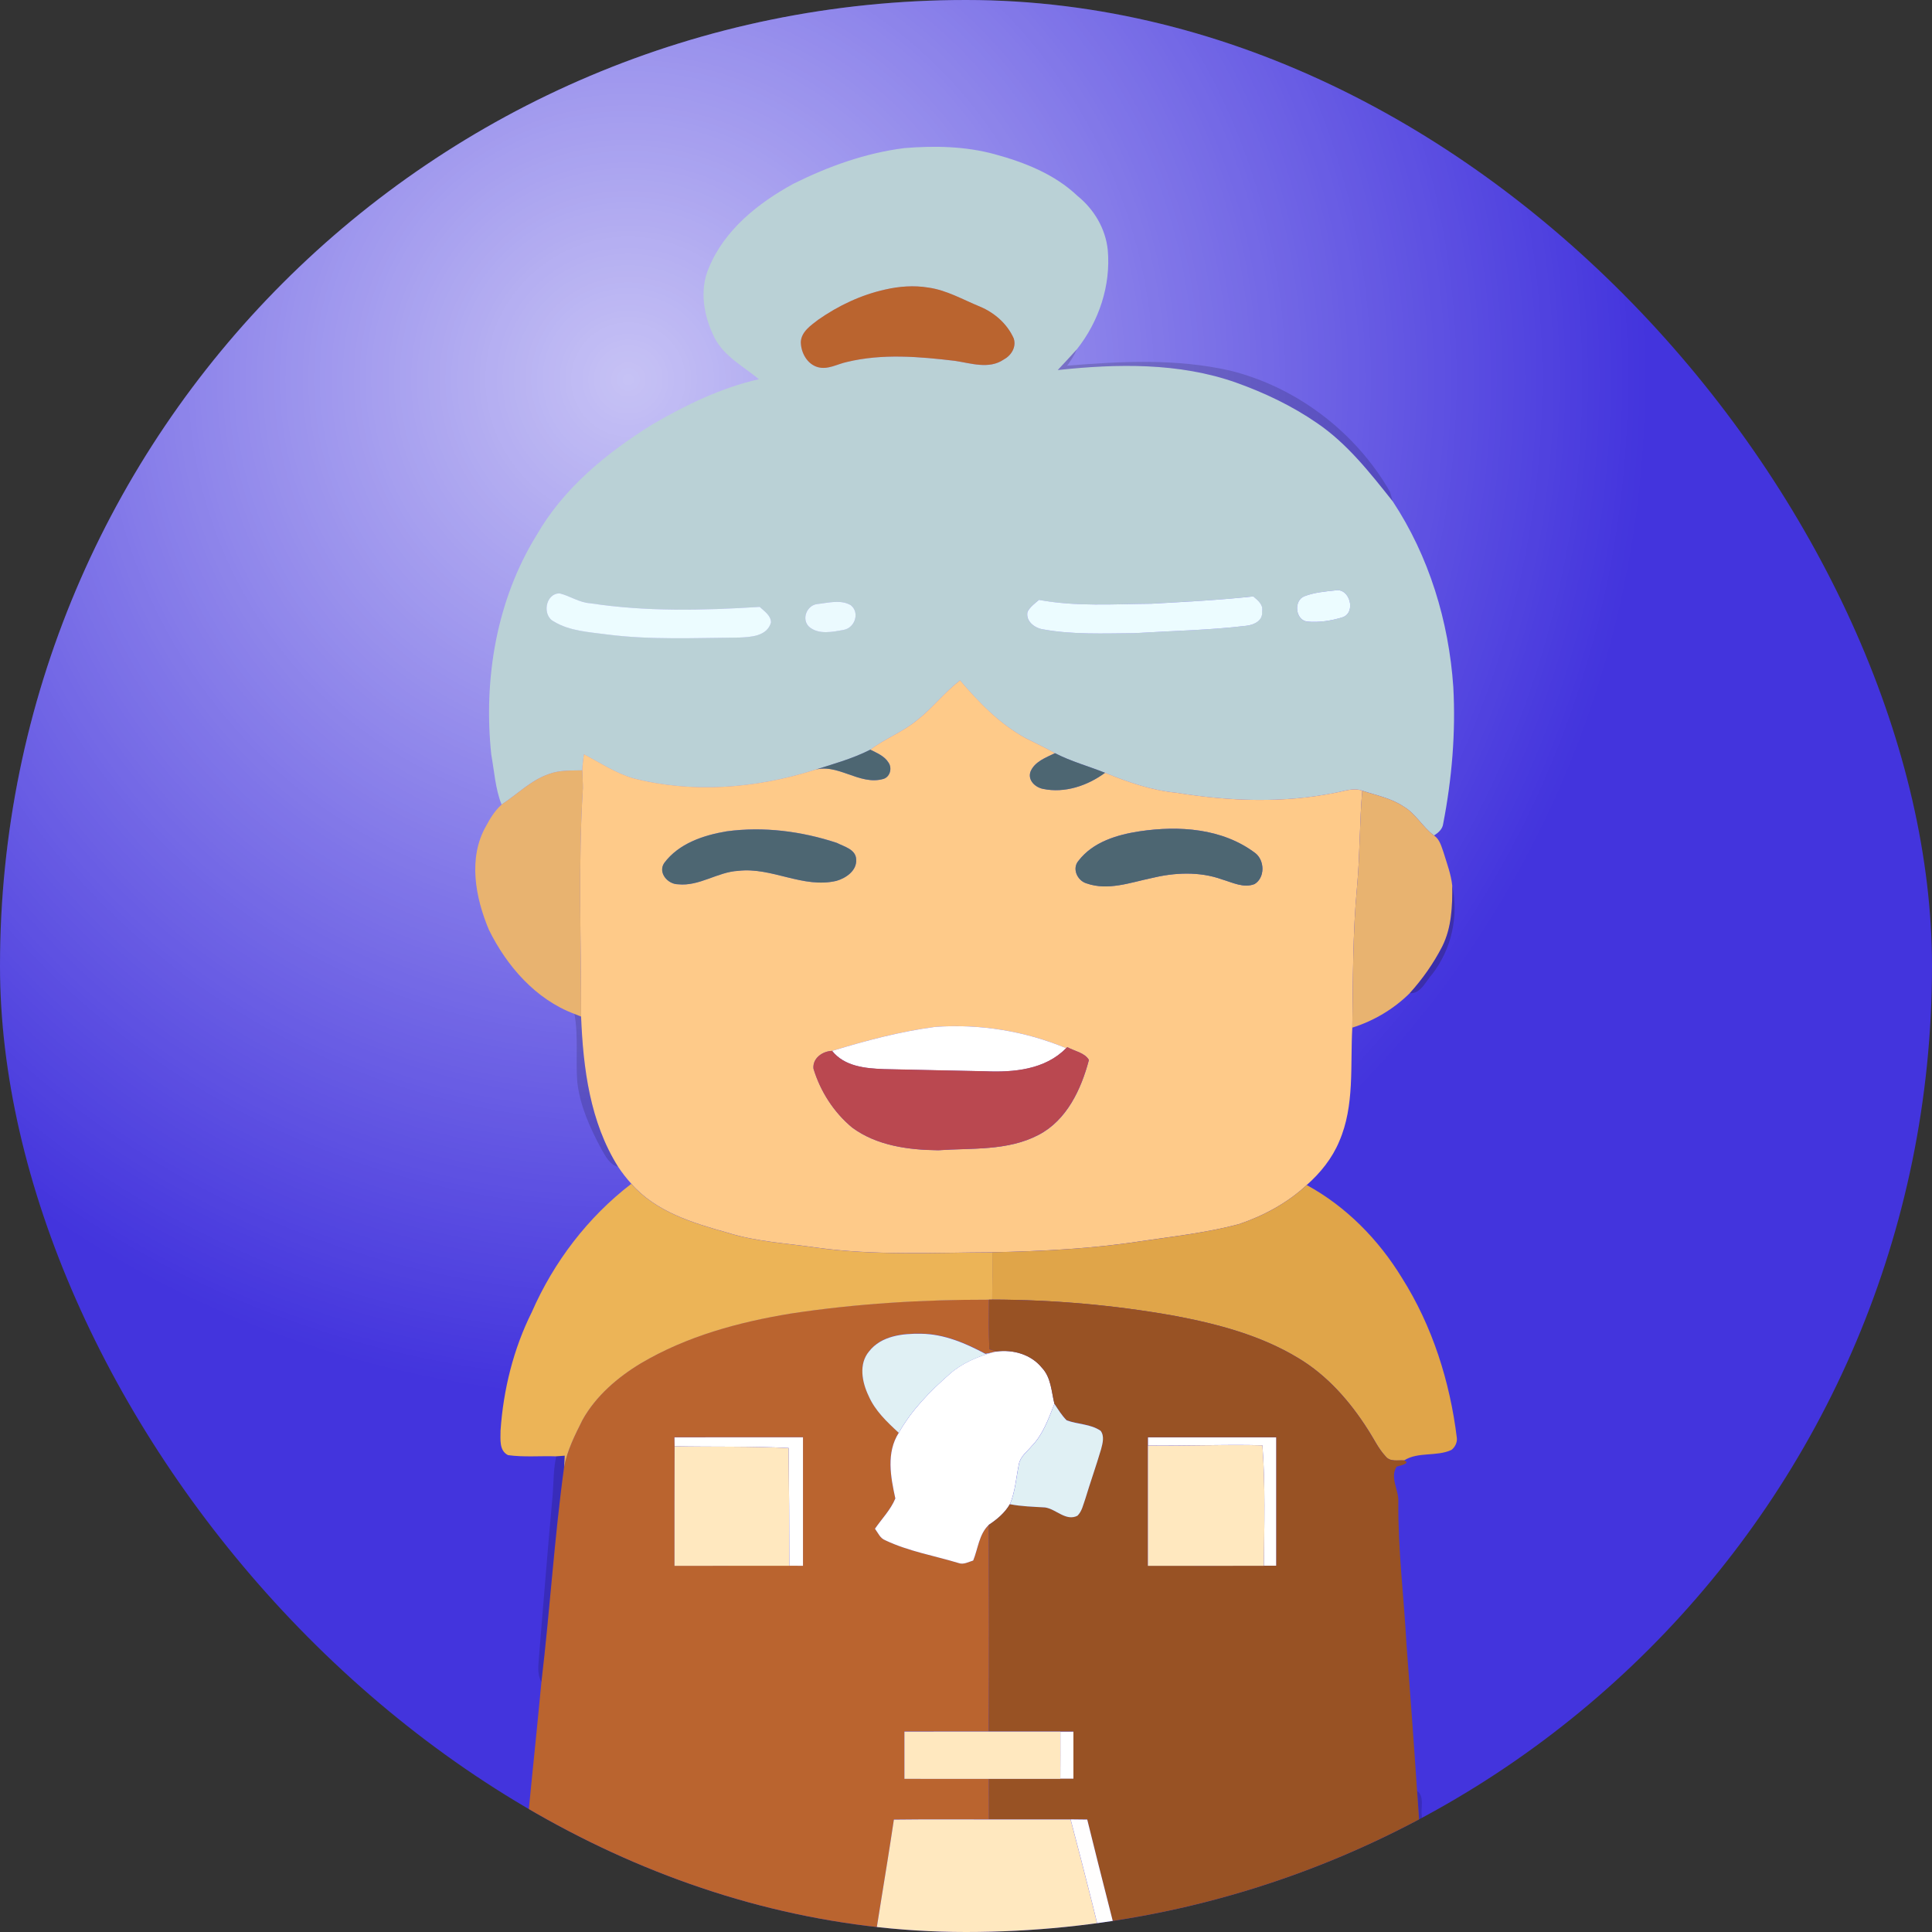 <svg width="40" height="40" viewBox="0 0 40 40" fill="none" xmlns="http://www.w3.org/2000/svg">
<rect x="0" y="0" width="40" height="40" fill="#333333" stroke="none"/>
<g clip-path="url(#clip0_1323_9042)">
<rect width="40" height="40" rx="20" fill="#4334DD"/>
<rect width="40" height="40" rx="20" fill="url(#paint0_radial_1323_9042)" fill-opacity="0.7"/>
<path d="M16.43 3.803C17.151 3.444 17.924 3.166 18.727 3.066C19.349 3.015 19.984 3.027 20.591 3.192C21.212 3.361 21.834 3.605 22.308 4.056C22.651 4.333 22.89 4.734 22.935 5.176C23.001 5.911 22.751 6.659 22.294 7.233C22.164 7.378 22.031 7.52 21.899 7.661C23.128 7.529 24.41 7.504 25.592 7.921C26.18 8.131 26.75 8.402 27.265 8.757C27.893 9.183 28.365 9.789 28.833 10.377C29.586 11.515 29.996 12.863 30.089 14.221C30.141 15.171 30.06 16.125 29.879 17.058C29.865 17.168 29.777 17.242 29.69 17.298C29.452 17.124 29.314 16.846 29.058 16.697C28.801 16.523 28.493 16.466 28.204 16.37C28.022 16.302 27.833 16.38 27.653 16.412C26.567 16.633 25.444 16.588 24.355 16.413C23.841 16.363 23.353 16.194 22.877 15.999C22.533 15.862 22.172 15.764 21.841 15.593C21.643 15.48 21.436 15.385 21.233 15.281C20.698 14.989 20.268 14.546 19.876 14.086C19.555 14.331 19.308 14.658 18.99 14.907C18.694 15.155 18.325 15.288 18.02 15.521C17.642 15.713 17.228 15.824 16.825 15.953C15.628 16.324 14.333 16.428 13.111 16.113C12.744 16.006 12.424 15.791 12.088 15.615C12.075 15.726 12.058 15.837 12.053 15.949C11.822 15.955 11.584 15.942 11.365 16.025C10.99 16.153 10.71 16.445 10.384 16.657C10.254 16.327 10.234 15.967 10.171 15.621C10.007 14.063 10.277 12.429 11.107 11.084C11.667 10.106 12.561 9.375 13.506 8.788C14.197 8.385 14.928 8.029 15.712 7.851C15.393 7.586 14.998 7.383 14.798 7.001C14.574 6.56 14.472 6.015 14.675 5.548C14.998 4.758 15.7 4.201 16.43 3.803ZM18.328 5.994C17.828 6.105 17.357 6.328 16.939 6.62C16.785 6.739 16.591 6.866 16.578 7.08C16.58 7.3 16.708 7.541 16.932 7.603C17.14 7.66 17.336 7.537 17.534 7.495C18.267 7.317 19.032 7.384 19.772 7.472C20.099 7.521 20.475 7.65 20.775 7.447C20.933 7.363 21.046 7.189 20.986 7.007C20.852 6.706 20.589 6.475 20.287 6.349C19.934 6.205 19.596 6.006 19.212 5.954C18.918 5.906 18.617 5.929 18.328 5.994ZM27.642 12.224C27.427 12.247 27.206 12.266 27.004 12.347C26.782 12.434 26.817 12.824 27.053 12.869C27.303 12.893 27.56 12.854 27.798 12.779C28.085 12.679 27.943 12.163 27.642 12.224ZM11.468 12.868C11.796 13.067 12.196 13.084 12.567 13.135C13.472 13.252 14.387 13.206 15.297 13.199C15.544 13.19 15.881 13.174 15.963 12.886C15.961 12.739 15.823 12.655 15.729 12.565C14.562 12.638 13.38 12.667 12.221 12.489C11.992 12.476 11.801 12.338 11.585 12.284C11.29 12.287 11.218 12.742 11.468 12.868ZM23.831 12.499C23.057 12.507 22.275 12.562 21.509 12.42C21.424 12.495 21.325 12.562 21.272 12.667C21.229 12.861 21.42 13.003 21.592 13.03C22.215 13.143 22.852 13.113 23.483 13.109C24.256 13.061 25.032 13.048 25.802 12.956C25.955 12.939 26.148 12.851 26.128 12.667C26.161 12.522 26.045 12.429 25.945 12.348C25.243 12.425 24.537 12.46 23.831 12.499ZM16.921 12.506C16.704 12.529 16.587 12.817 16.749 12.976C16.946 13.146 17.239 13.082 17.473 13.039C17.702 12.995 17.805 12.68 17.613 12.529C17.403 12.406 17.147 12.481 16.921 12.506Z" fill="#BAD1D6"/>
<path d="M18.329 5.994C18.618 5.928 18.92 5.905 19.214 5.953C19.598 6.005 19.936 6.204 20.289 6.348C20.591 6.474 20.854 6.705 20.988 7.006C21.047 7.188 20.935 7.362 20.777 7.446C20.477 7.649 20.101 7.52 19.774 7.471C19.034 7.383 18.269 7.317 17.536 7.494C17.337 7.536 17.142 7.659 16.934 7.602C16.71 7.54 16.581 7.299 16.58 7.079C16.593 6.865 16.787 6.738 16.941 6.619C17.358 6.327 17.83 6.104 18.329 5.994Z" fill="#BA642F"/>
<path d="M16.384 27.191C17.737 26.986 19.107 26.904 20.476 26.906C20.472 27.249 20.471 27.591 20.483 27.933C20.52 27.945 20.593 27.969 20.629 27.98L20.55 27.998C20.514 28.006 20.44 28.02 20.404 28.027C19.993 27.807 19.551 27.617 19.077 27.611C18.694 27.603 18.247 27.651 17.995 27.976C17.776 28.236 17.847 28.61 17.982 28.892C18.116 29.202 18.365 29.438 18.609 29.662C18.345 30.076 18.439 30.575 18.537 31.024C18.441 31.257 18.257 31.444 18.115 31.651C18.179 31.735 18.222 31.85 18.329 31.889C18.81 32.118 19.34 32.207 19.846 32.36C19.95 32.399 20.052 32.337 20.149 32.308C20.25 32.062 20.27 31.76 20.472 31.57C20.477 32.996 20.478 34.421 20.471 35.847C19.889 35.847 19.307 35.846 18.725 35.847C18.724 36.173 18.724 36.5 18.725 36.826C19.308 36.827 19.891 36.826 20.474 36.827C20.476 37.106 20.476 37.386 20.476 37.666C19.82 37.669 19.164 37.662 18.508 37.671C18.336 38.824 18.131 39.973 17.965 41.128C15.564 40.807 13.24 40.051 11.038 39.054C10.9 39 10.801 38.877 10.832 38.724C10.942 37.422 11.088 36.123 11.21 34.822C11.386 33.341 11.476 31.848 11.68 30.371C11.743 30.023 11.905 29.706 12.062 29.392C12.34 28.896 12.786 28.514 13.268 28.223C14.218 27.661 15.301 27.367 16.384 27.191ZM13.964 29.757C13.965 29.803 13.966 29.895 13.966 29.942C13.963 30.766 13.966 31.591 13.965 32.417C14.757 32.417 15.549 32.417 16.341 32.416C16.435 32.416 16.53 32.416 16.625 32.417C16.625 31.53 16.625 30.644 16.625 29.757C15.738 29.757 14.851 29.756 13.964 29.757Z" fill="#BA642F"/>
<path opacity="0.16" d="M21.9 7.662C22.033 7.521 22.166 7.379 22.295 7.234C22.243 7.355 22.17 7.465 22.094 7.571C23.215 7.479 24.361 7.421 25.468 7.673C26.851 8.016 28.071 8.949 28.779 10.183C28.793 10.232 28.82 10.329 28.834 10.378C28.367 9.79 27.894 9.184 27.267 8.758C26.752 8.403 26.181 8.132 25.593 7.922C24.411 7.505 23.13 7.53 21.9 7.662Z" fill="black"/>
<path d="M27.642 12.224C27.943 12.162 28.085 12.678 27.799 12.779C27.56 12.854 27.304 12.893 27.053 12.868C26.817 12.824 26.782 12.434 27.004 12.346C27.206 12.266 27.428 12.247 27.642 12.224Z" fill="#ECFCFF"/>
<path d="M11.468 12.868C11.218 12.743 11.291 12.287 11.586 12.285C11.801 12.338 11.992 12.476 12.221 12.49C13.38 12.667 14.562 12.639 15.729 12.565C15.823 12.655 15.961 12.74 15.963 12.887C15.881 13.175 15.544 13.19 15.298 13.2C14.388 13.207 13.473 13.252 12.568 13.136C12.197 13.085 11.796 13.068 11.468 12.868Z" fill="#ECFCFF"/>
<path d="M23.834 12.5C24.539 12.46 25.245 12.425 25.947 12.348C26.047 12.43 26.163 12.522 26.13 12.668C26.15 12.852 25.957 12.939 25.804 12.956C25.034 13.048 24.258 13.061 23.485 13.109C22.854 13.113 22.217 13.143 21.594 13.03C21.422 13.004 21.231 12.861 21.274 12.667C21.327 12.563 21.425 12.495 21.511 12.42C22.277 12.562 23.059 12.507 23.834 12.5Z" fill="#ECFCFF"/>
<path d="M16.922 12.506C17.148 12.482 17.403 12.407 17.613 12.529C17.806 12.68 17.702 12.995 17.473 13.04C17.24 13.083 16.947 13.147 16.75 12.976C16.587 12.818 16.705 12.529 16.922 12.506Z" fill="#EBFAFE"/>
<path d="M18.991 14.907C19.309 14.658 19.555 14.331 19.877 14.086C20.269 14.545 20.699 14.988 21.233 15.281C21.436 15.384 21.644 15.48 21.842 15.593C21.654 15.685 21.419 15.767 21.335 15.977C21.275 16.154 21.431 16.299 21.592 16.332C22.044 16.427 22.514 16.268 22.878 15.999C23.354 16.194 23.841 16.362 24.356 16.413C25.445 16.588 26.568 16.633 27.654 16.411C27.834 16.38 28.023 16.302 28.204 16.37C28.146 17.029 28.157 17.69 28.097 18.348C28.005 19.321 28.012 20.299 27.998 21.275C27.953 22.062 28.05 22.889 27.727 23.632C27.581 23.982 27.337 24.285 27.054 24.535C26.655 24.905 26.166 25.17 25.652 25.344C24.989 25.522 24.303 25.596 23.626 25.697C22.606 25.854 21.576 25.905 20.545 25.927C19.332 25.932 18.113 25.997 16.907 25.83C16.289 25.739 15.659 25.709 15.06 25.52C14.343 25.32 13.579 25.088 13.071 24.508C12.971 24.398 12.88 24.281 12.799 24.159C12.215 23.231 12.074 22.12 12.031 21.047C12.033 19.471 11.968 17.892 12.068 16.318C12.068 16.194 12.058 16.072 12.054 15.949C12.059 15.837 12.075 15.725 12.089 15.615C12.425 15.791 12.745 16.006 13.112 16.113C14.334 16.427 15.629 16.324 16.826 15.952C17.326 15.768 17.791 16.279 18.3 16.124C18.432 16.076 18.473 15.9 18.397 15.789C18.313 15.652 18.158 15.59 18.02 15.521C18.326 15.288 18.695 15.154 18.991 14.907ZM15.046 17.211C14.565 17.291 14.052 17.462 13.751 17.869C13.619 18.07 13.827 18.307 14.038 18.308C14.479 18.355 14.855 18.051 15.288 18.029C15.979 17.948 16.627 18.401 17.319 18.236C17.516 18.18 17.743 18.024 17.726 17.794C17.721 17.584 17.478 17.529 17.325 17.45C16.595 17.209 15.811 17.108 15.046 17.211ZM23.594 17.211C23.13 17.281 22.631 17.43 22.333 17.816C22.187 17.978 22.303 18.233 22.496 18.289C22.941 18.445 23.402 18.271 23.84 18.18C24.318 18.063 24.833 18.038 25.302 18.207C25.517 18.27 25.748 18.392 25.974 18.303C26.194 18.17 26.184 17.815 25.991 17.664C25.311 17.148 24.41 17.09 23.594 17.211ZM17.228 21.758C17.031 21.764 16.82 21.91 16.843 22.127C16.985 22.596 17.264 23.03 17.643 23.345C18.152 23.721 18.811 23.809 19.427 23.815C20.123 23.766 20.864 23.833 21.503 23.497C22.087 23.194 22.386 22.55 22.545 21.946C22.46 21.796 22.245 21.763 22.099 21.681L22.073 21.702C21.223 21.344 20.28 21.195 19.36 21.261C18.635 21.355 17.926 21.545 17.228 21.758Z" fill="#FECA89"/>
<path d="M16.824 15.953C17.227 15.825 17.641 15.713 18.019 15.521C18.156 15.591 18.312 15.652 18.396 15.79C18.472 15.9 18.431 16.077 18.298 16.124C17.79 16.28 17.325 15.769 16.824 15.953Z" fill="#4D6672"/>
<path d="M21.335 15.978C21.42 15.768 21.655 15.685 21.843 15.594C22.173 15.764 22.535 15.863 22.879 16C22.515 16.268 22.044 16.427 21.593 16.333C21.432 16.3 21.275 16.154 21.335 15.978Z" fill="#4D6672"/>
<path d="M15.046 17.212C15.811 17.109 16.594 17.21 17.325 17.451C17.478 17.53 17.721 17.585 17.726 17.795C17.743 18.025 17.515 18.18 17.319 18.237C16.627 18.401 15.979 17.949 15.287 18.03C14.855 18.052 14.478 18.355 14.038 18.308C13.826 18.308 13.618 18.07 13.75 17.87C14.051 17.463 14.565 17.292 15.046 17.212Z" fill="#4D6672"/>
<path d="M23.594 17.212C24.41 17.09 25.311 17.149 25.991 17.664C26.184 17.816 26.194 18.171 25.974 18.304C25.748 18.392 25.517 18.271 25.302 18.208C24.833 18.039 24.318 18.064 23.84 18.18C23.402 18.272 22.941 18.446 22.496 18.29C22.303 18.233 22.188 17.979 22.333 17.817C22.631 17.431 23.131 17.282 23.594 17.212Z" fill="#4D6672"/>
<path d="M11.366 16.025C11.585 15.942 11.823 15.955 12.054 15.949C12.058 16.072 12.068 16.195 12.068 16.319C11.968 17.892 12.033 19.472 12.031 21.047C11.996 21.033 11.927 21.006 11.893 20.992C11.091 20.692 10.491 20.001 10.121 19.248C9.842 18.582 9.686 17.765 10.062 17.104C10.149 16.942 10.247 16.781 10.385 16.658C10.71 16.445 10.991 16.154 11.366 16.025Z" fill="#E8B370"/>
<path d="M28.204 16.371C28.494 16.467 28.802 16.524 29.059 16.697C29.315 16.847 29.453 17.125 29.691 17.299C29.81 17.379 29.843 17.527 29.889 17.654C29.957 17.878 30.042 18.1 30.067 18.335C30.072 18.762 30.055 19.207 29.859 19.597C29.679 19.947 29.45 20.273 29.185 20.565C28.855 20.892 28.441 21.137 27.998 21.276C28.012 20.3 28.005 19.322 28.097 18.349C28.157 17.691 28.146 17.03 28.204 16.371Z" fill="#E8B370"/>
<path opacity="0.24" d="M30.067 18.334C30.202 18.972 30.053 19.656 29.65 20.171C29.515 20.318 29.421 20.576 29.186 20.564C29.45 20.272 29.679 19.947 29.86 19.597C30.056 19.207 30.072 18.762 30.067 18.334Z" fill="#19130C"/>
<path opacity="0.15" d="M11.893 20.992C11.927 21.006 11.996 21.034 12.03 21.047C12.074 22.121 12.215 23.232 12.798 24.16C12.618 24.109 12.532 23.933 12.448 23.784C12.217 23.355 12.01 22.898 11.953 22.41C11.915 21.938 11.979 21.46 11.893 20.992Z" fill="black"/>
<path opacity="0.15" d="M29.339 37.076C29.499 37.195 29.411 37.427 29.437 37.598C29.475 38.205 29.52 38.813 29.569 39.42C29.556 39.593 29.607 39.806 29.478 39.945C29.178 40.073 28.843 40.072 28.527 40.141C28.239 40.181 27.946 40.297 27.654 40.221C28.227 40.013 28.797 39.796 29.361 39.562C29.449 39.535 29.537 39.453 29.51 39.352C29.441 38.594 29.391 37.835 29.339 37.076Z" fill="black"/>
<path d="M17.229 21.758C17.926 21.545 18.636 21.356 19.36 21.261C20.28 21.195 21.223 21.345 22.074 21.702C21.641 22.146 20.988 22.206 20.403 22.18C19.704 22.165 19.004 22.153 18.305 22.136C17.922 22.122 17.487 22.082 17.229 21.758Z" fill="white"/>
<path d="M20.55 27.999L20.629 27.981C20.974 27.936 21.347 28.04 21.571 28.317C21.763 28.519 21.768 28.809 21.831 29.064C21.708 29.371 21.596 29.697 21.36 29.939C21.262 30.057 21.122 30.156 21.094 30.317C21.037 30.592 21.02 30.879 20.91 31.141C20.805 31.323 20.644 31.457 20.472 31.571C20.27 31.761 20.25 32.062 20.149 32.309C20.052 32.337 19.95 32.4 19.846 32.361C19.34 32.208 18.81 32.118 18.329 31.89C18.222 31.85 18.179 31.736 18.115 31.651C18.257 31.444 18.441 31.258 18.537 31.024C18.439 30.576 18.345 30.076 18.609 29.663C18.875 29.192 19.257 28.802 19.661 28.448C19.913 28.224 20.229 28.091 20.55 27.999Z" fill="white"/>
<path d="M13.965 29.759C14.852 29.757 15.739 29.758 16.625 29.758C16.625 30.645 16.625 31.531 16.625 32.418C16.53 32.417 16.436 32.417 16.342 32.417C16.341 31.605 16.338 30.792 16.328 29.979C15.542 29.939 14.754 29.959 13.967 29.943C13.967 29.897 13.966 29.804 13.965 29.759Z" fill="white"/>
<path d="M23.766 29.758C24.652 29.758 25.539 29.758 26.426 29.758C26.426 30.645 26.426 31.532 26.426 32.418C26.339 32.417 26.253 32.416 26.168 32.417C26.175 31.585 26.2 30.752 26.137 29.923C25.347 29.903 24.556 29.936 23.766 29.927C23.766 29.885 23.766 29.8 23.766 29.758Z" fill="white"/>
<path d="M21.954 35.85C22.043 35.85 22.134 35.85 22.225 35.85C22.225 36.176 22.225 36.503 22.225 36.83C22.134 36.829 22.043 36.829 21.953 36.83C21.955 36.503 21.955 36.176 21.954 35.85Z" fill="white"/>
<path d="M22.072 21.701L22.097 21.68C22.243 21.762 22.458 21.794 22.544 21.945C22.385 22.549 22.085 23.192 21.501 23.496C20.862 23.832 20.122 23.765 19.426 23.814C18.809 23.808 18.151 23.72 17.642 23.344C17.262 23.029 16.984 22.595 16.842 22.126C16.819 21.909 17.029 21.763 17.227 21.757C17.485 22.081 17.92 22.12 18.303 22.134C19.003 22.151 19.702 22.163 20.401 22.179C20.986 22.204 21.639 22.145 22.072 21.701Z" fill="#BA4850"/>
<path d="M13.07 24.51C13.579 25.089 14.342 25.322 15.06 25.522C15.658 25.71 16.289 25.741 16.906 25.832C18.112 25.999 19.332 25.933 20.545 25.929C20.546 26.256 20.545 26.582 20.543 26.909L20.476 26.909C19.107 26.907 17.737 26.989 16.384 27.194C15.301 27.37 14.218 27.664 13.268 28.226C12.786 28.517 12.34 28.899 12.062 29.395C11.905 29.709 11.743 30.026 11.679 30.374C11.682 30.315 11.689 30.198 11.692 30.139C11.649 30.143 11.561 30.149 11.518 30.152C11.185 30.14 10.848 30.173 10.519 30.127C10.329 30.035 10.364 29.793 10.363 29.62C10.421 28.771 10.63 27.927 11.011 27.164C11.465 26.127 12.171 25.2 13.07 24.51Z" fill="#ECB457"/>
<path d="M25.652 25.344C26.166 25.171 26.655 24.905 27.054 24.535C27.871 24.98 28.542 25.665 29.025 26.456C29.657 27.455 30.02 28.606 30.163 29.775C30.172 29.866 30.122 29.967 30.049 30.02C29.742 30.162 29.356 30.052 29.07 30.237C28.941 30.228 28.782 30.271 28.689 30.155C28.538 29.994 28.446 29.79 28.326 29.607C27.954 29.019 27.481 28.477 26.878 28.117C26.1 27.646 25.208 27.411 24.322 27.244C23.076 27.021 21.809 26.91 20.543 26.907C20.545 26.581 20.547 26.254 20.545 25.927C21.576 25.906 22.606 25.855 23.626 25.698C24.303 25.597 24.989 25.523 25.652 25.344Z" fill="#E0A549"/>
<path d="M20.475 26.907L20.542 26.906C21.808 26.909 23.075 27.02 24.321 27.243C25.207 27.41 26.099 27.645 26.877 28.116C27.48 28.476 27.953 29.017 28.325 29.605C28.445 29.789 28.537 29.992 28.689 30.154C28.781 30.27 28.941 30.227 29.069 30.235C29.227 30.297 28.971 30.349 28.917 30.364C28.768 30.591 28.963 30.845 28.951 31.09C28.941 32.074 29.066 33.051 29.119 34.031C29.195 35.046 29.271 36.061 29.339 37.076C29.391 37.834 29.44 38.594 29.51 39.351C29.536 39.453 29.449 39.535 29.361 39.562C28.797 39.796 28.227 40.012 27.654 40.221C26.275 40.698 24.846 41.027 23.397 41.201C23.106 40.023 22.798 38.849 22.509 37.671C22.394 37.669 22.279 37.668 22.165 37.667C21.601 37.666 21.038 37.667 20.475 37.667C20.476 37.387 20.475 37.107 20.474 36.827C20.967 36.827 21.46 36.827 21.953 36.827C22.043 36.827 22.133 36.827 22.224 36.827C22.224 36.5 22.224 36.174 22.224 35.847C22.133 35.847 22.043 35.847 21.953 35.847C21.459 35.846 20.965 35.847 20.471 35.847C20.477 34.422 20.476 32.997 20.471 31.571C20.643 31.457 20.804 31.323 20.909 31.141C21.148 31.188 21.392 31.193 21.635 31.208C21.864 31.24 22.067 31.501 22.306 31.38C22.401 31.288 22.424 31.15 22.468 31.031C22.573 30.687 22.694 30.347 22.795 30.002C22.828 29.879 22.869 29.733 22.786 29.622C22.578 29.477 22.312 29.491 22.083 29.404C21.981 29.304 21.908 29.181 21.83 29.064C21.767 28.809 21.762 28.519 21.57 28.317C21.346 28.04 20.973 27.936 20.628 27.981C20.592 27.97 20.519 27.946 20.483 27.934C20.47 27.591 20.471 27.249 20.475 26.907ZM23.764 29.757C23.764 29.8 23.764 29.885 23.764 29.927C23.764 30.757 23.763 31.587 23.764 32.417C24.565 32.417 25.366 32.419 26.166 32.417C26.252 32.416 26.337 32.417 26.424 32.417C26.424 31.531 26.424 30.644 26.424 29.757C25.537 29.757 24.651 29.757 23.764 29.757Z" fill="#985224"/>
<path d="M17.993 27.979C18.246 27.654 18.692 27.606 19.075 27.614C19.549 27.62 19.991 27.81 20.402 28.03C20.438 28.023 20.512 28.009 20.549 28.001C20.228 28.094 19.912 28.227 19.659 28.451C19.255 28.804 18.873 29.194 18.608 29.665C18.363 29.44 18.114 29.205 17.981 28.895C17.846 28.613 17.775 28.238 17.993 27.979Z" fill="#E0F0F4"/>
<path d="M21.36 29.941C21.597 29.699 21.708 29.373 21.831 29.066C21.909 29.183 21.983 29.306 22.084 29.406C22.313 29.493 22.58 29.479 22.788 29.624C22.87 29.735 22.829 29.881 22.797 30.004C22.695 30.349 22.574 30.689 22.47 31.033C22.426 31.152 22.402 31.29 22.307 31.382C22.068 31.503 21.865 31.242 21.636 31.21C21.393 31.195 21.149 31.19 20.91 31.143C21.021 30.881 21.038 30.595 21.095 30.319C21.122 30.158 21.263 30.059 21.36 29.941Z" fill="#E0F0F4"/>
<path d="M23.766 29.928C24.556 29.938 25.347 29.905 26.137 29.924C26.2 30.753 26.175 31.587 26.168 32.418C25.367 32.42 24.567 32.419 23.766 32.419C23.765 31.589 23.766 30.759 23.766 29.928Z" fill="#FFE8BF"/>
<path d="M13.967 29.943C14.753 29.959 15.542 29.939 16.328 29.98C16.337 30.792 16.341 31.605 16.342 32.418C15.549 32.419 14.758 32.419 13.965 32.419C13.966 31.593 13.963 30.768 13.967 29.943Z" fill="#FFE8BF"/>
<path d="M18.725 35.851C19.308 35.849 19.889 35.85 20.472 35.85C20.966 35.85 21.46 35.849 21.954 35.85C21.956 36.177 21.956 36.503 21.953 36.83C21.461 36.83 20.968 36.83 20.474 36.83C19.891 36.829 19.308 36.831 18.725 36.829C18.724 36.503 18.724 36.177 18.725 35.851Z" fill="#FFE8BF"/>
<path d="M18.507 37.673C19.163 37.664 19.819 37.671 20.475 37.669C21.038 37.669 21.601 37.668 22.165 37.669C22.474 38.849 22.784 40.029 23.035 41.222L23.04 41.25C21.349 41.39 19.645 41.367 17.965 41.13C18.131 39.975 18.335 38.826 18.507 37.673Z" fill="#FFE8BF"/>
<path opacity="0.16" d="M11.517 30.15C11.56 30.146 11.648 30.14 11.691 30.137C11.688 30.195 11.681 30.312 11.678 30.371C11.475 31.849 11.384 33.341 11.209 34.822C11.106 34.642 11.155 34.432 11.164 34.238C11.256 33.141 11.341 32.044 11.443 30.947C11.463 30.681 11.457 30.411 11.517 30.15Z" fill="#010100"/>
<path d="M22.166 37.668C22.28 37.669 22.395 37.67 22.51 37.672C22.799 38.85 23.108 40.024 23.398 41.202C23.277 41.209 23.157 41.218 23.036 41.222C22.785 40.028 22.475 38.848 22.166 37.668Z" fill="#FFFEFE"/>
</g>
<defs>
<radialGradient id="paint0_radial_1323_9042" cx="0" cy="0" r="1" gradientUnits="userSpaceOnUse" gradientTransform="translate(12.787 7.869) rotate(55.968) scale(30.464 30.464)">
<stop stop-color="white"/>
<stop offset="0.698" stop-color="white" stop-opacity="0"/>
<stop offset="1" stop-color="white" stop-opacity="0"/>
</radialGradient>
<clipPath id="clip0_1323_9042">
<rect width="40" height="40" rx="20" fill="white"/>
</clipPath>
</defs>
</svg>
